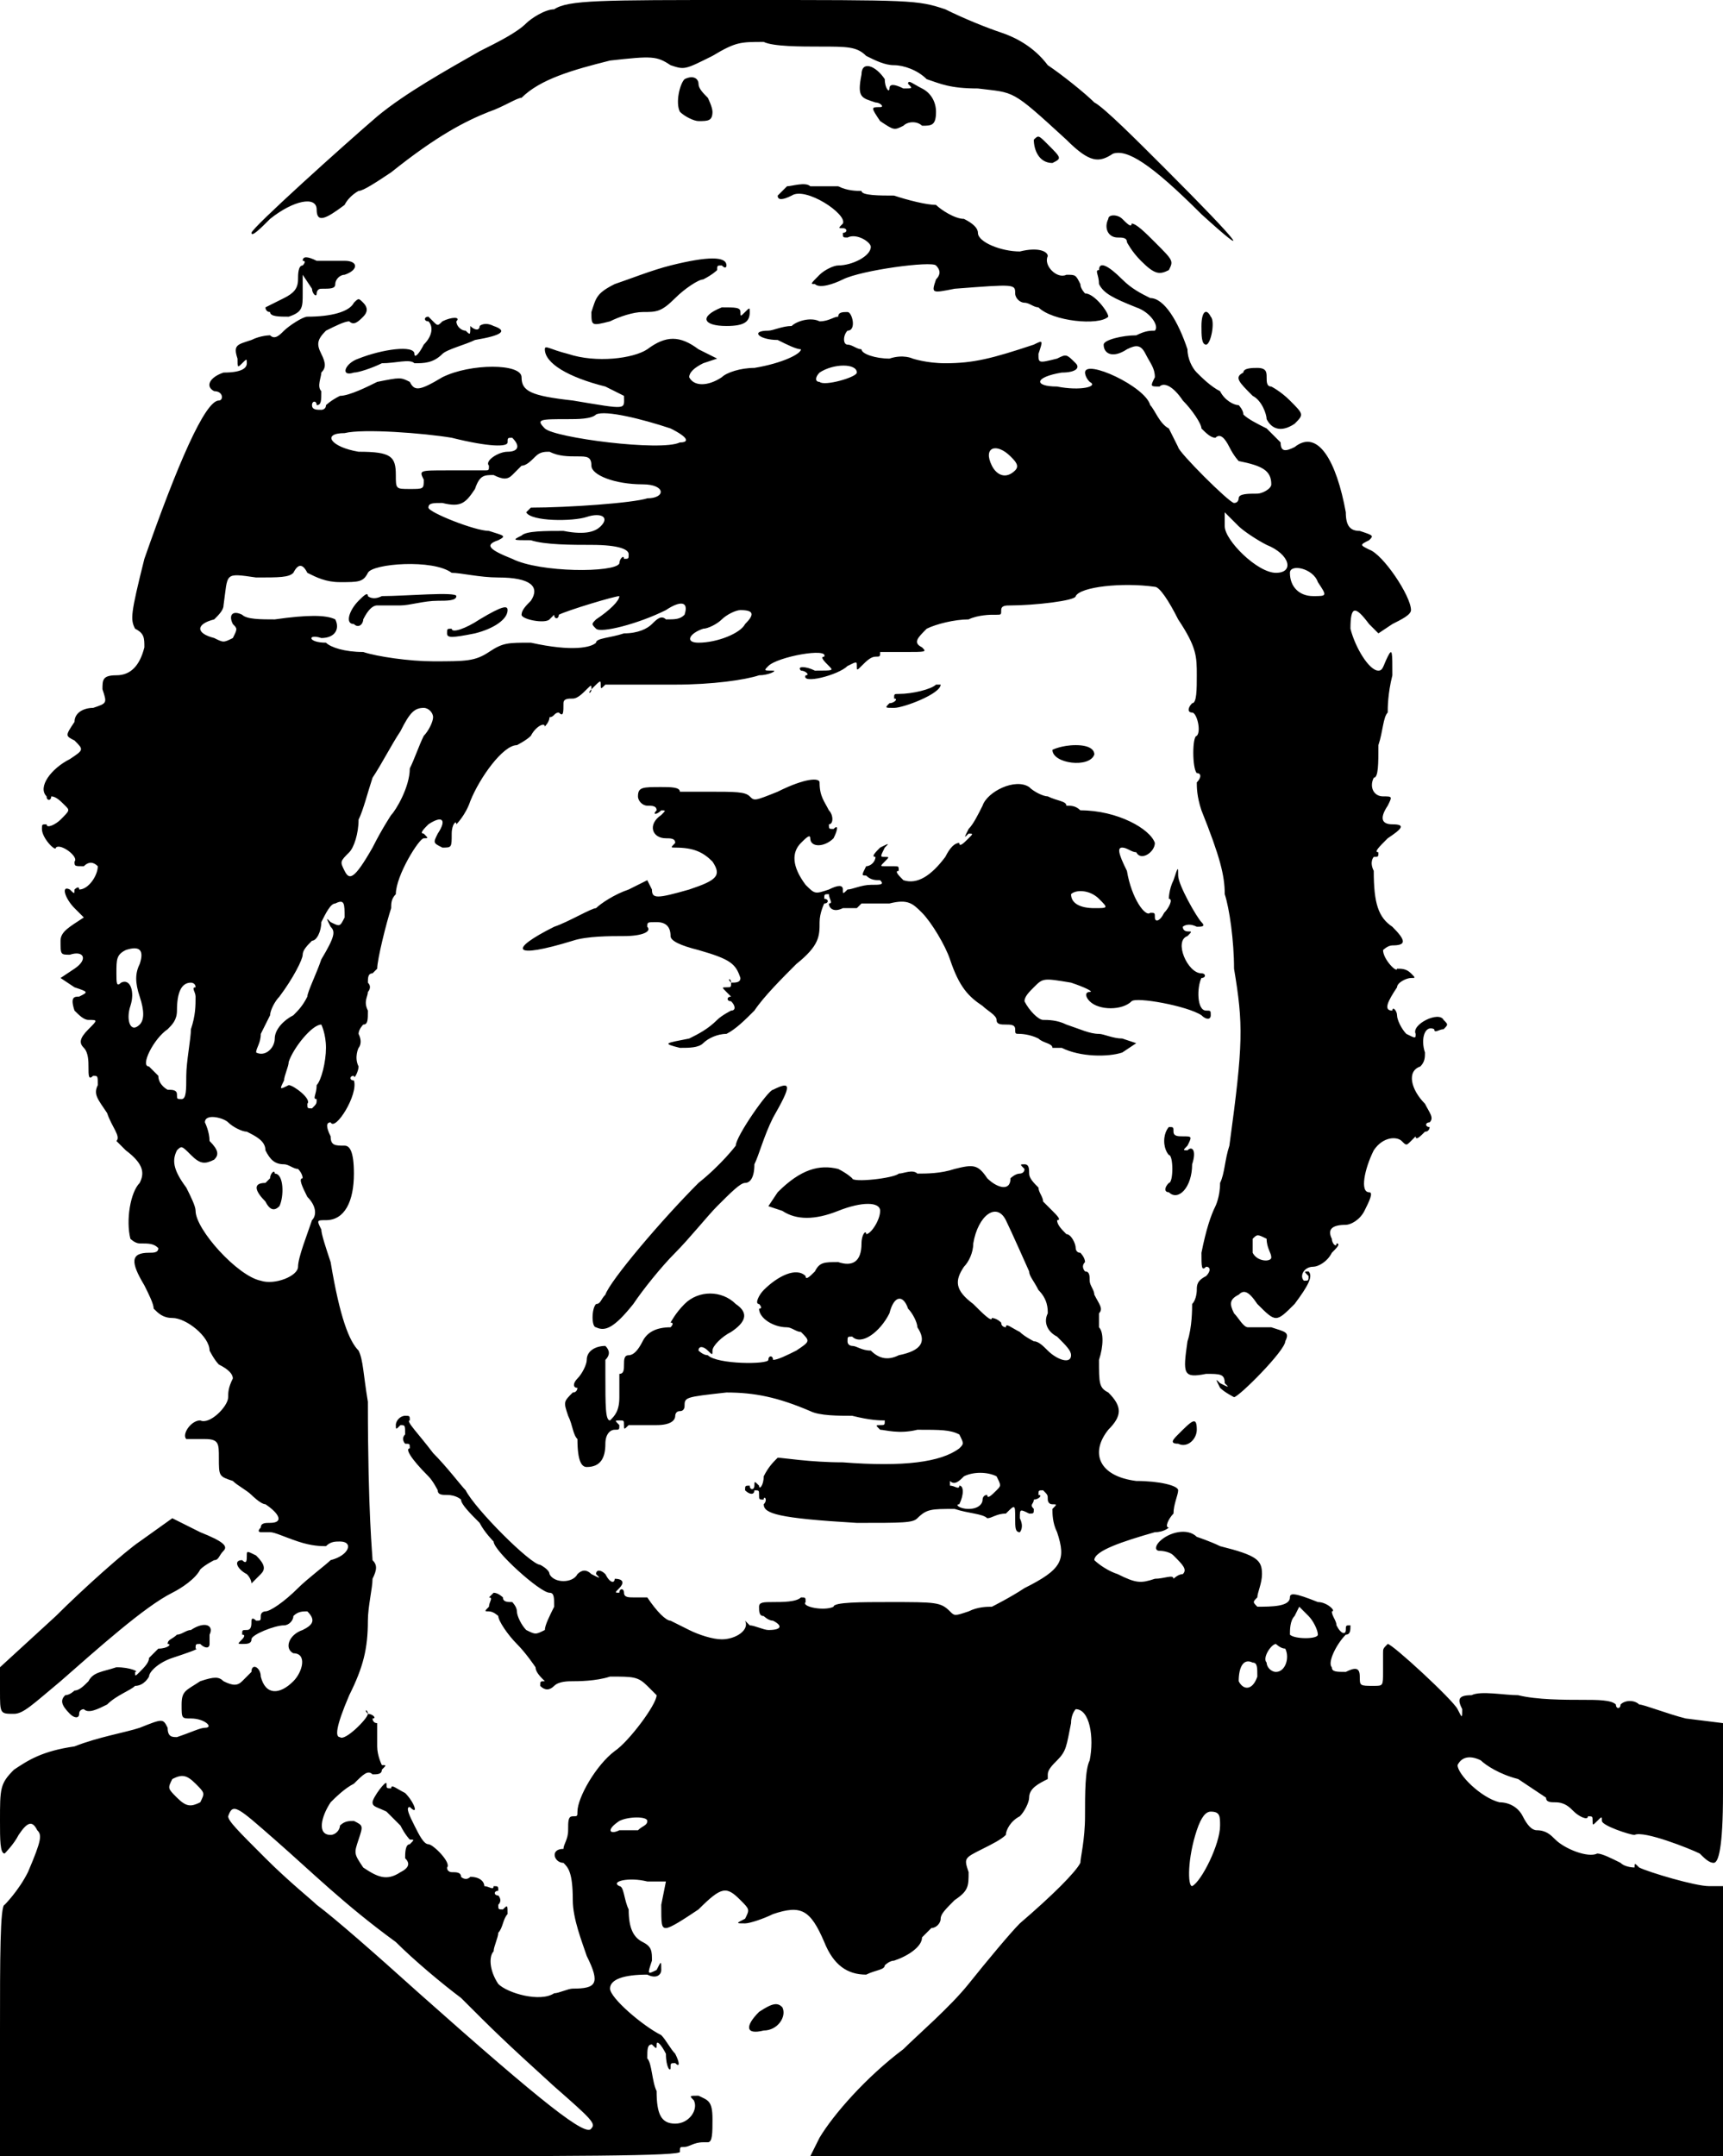<?xml version="1.0" standalone="no"?>
<!DOCTYPE svg PUBLIC "-//W3C//DTD SVG 20010904//EN"
 "http://www.w3.org/TR/2001/REC-SVG-20010904/DTD/svg10.dtd">
<svg version="1.0" xmlns="http://www.w3.org/2000/svg"
 width="370pt" height="463pt" viewBox="0 0 370 463"
 preserveAspectRatio="xMidYMid meet">
<g transform="translate(0,463) scale(1,-1)"
fill="#000000" stroke="none">
<path d="M119 461 c-2 0 -5 -2 -6 -3 -2 -2 -6 -4 -10 -6 -7 -4 -16 -9 -22 -14
-7 -6 -27 -24 -27 -25 0 -1 2 1 4 3 5 4 10 5 10 2 0 -3 2 -2 6 1 1 2 3 3 3 3
1 0 4 2 7 4 10 8 16 11 21 13 3 1 6 3 7 3 4 4 11 6 19 8 9 1 10 1 13 -1 3 -1
3 -1 9 2 5 3 6 3 11 3 2 -1 8 -1 12 -1 6 0 8 0 10 -2 2 -1 4 -2 6 -2 2 0 5 -1
7 -3 3 -1 5 -2 11 -2 8 -1 7 0 19 -11 5 -5 7 -5 10 -3 3 1 8 -2 19 -13 11 -10
9 -7 -8 10 -6 6 -13 13 -15 14 -2 2 -7 6 -10 8 -3 4 -7 6 -10 7 -3 1 -8 3 -12
5 -6 2 -7 2 -44 2 -30 0 -37 0 -40 -2z M185 447 c-1 -5 0 -5 3 -6 1 0 2 -1 1
-1 -2 0 -2 0 0 -3 3 -2 3 -2 5 -1 1 1 3 1 4 0 2 0 3 0 3 3 0 2 -1 4 -3 5 -2 1
-3 2 -3 1 1 -1 1 -1 -1 -1 -2 1 -3 1 -3 0 0 -1 -1 0 -1 2 -2 3 -5 4 -5 1z
M147 446 c-1 -1 -2 -5 -1 -7 1 -1 3 -2 4 -2 2 0 3 0 3 2 0 1 -1 3 -1 3 -1 1
-2 2 -2 3 0 1 -1 2 -3 1z M222 433 c0 -2 1 -5 4 -5 2 1 2 1 -1 4 -2 2 -2 2 -3
1z M169 423 c-1 -1 -2 -2 -2 -2 0 -1 1 -1 3 0 3 2 12 -4 11 -6 -1 -1 -1 -1 0
-1 1 0 1 -1 0 -1 0 -1 0 -1 1 -1 2 1 5 -1 5 -2 0 -2 -4 -4 -7 -4 -1 0 -3 -1
-4 -2 -2 -2 -2 -2 -1 -2 1 -1 4 0 6 1 4 2 19 4 20 3 1 -1 1 -2 0 -3 -1 -3 -1
-3 4 -2 13 1 13 1 13 -1 0 -1 1 -2 2 -2 1 0 2 -1 3 -1 3 -3 13 -4 15 -2 0 1
-3 5 -5 5 0 0 -1 1 -1 2 -1 2 -1 2 -3 2 -2 -1 -5 2 -4 4 0 1 -2 2 -6 1 -4 0
-9 2 -9 4 0 1 -1 2 -3 3 -2 0 -5 2 -6 3 -2 0 -6 1 -9 2 -3 0 -7 0 -7 1 -1 0
-3 0 -5 1 -2 0 -5 0 -6 0 -1 1 -4 0 -5 0z M238 416 c-1 -2 0 -4 2 -4 1 0 2 0
2 -1 0 0 1 -2 3 -4 3 -3 4 -3 6 -2 1 2 1 2 -3 6 -2 2 -4 4 -5 4 0 -1 -1 0 -2
1 -1 1 -3 1 -3 0z M65 407 c1 0 0 -1 0 -1 -1 0 -1 -2 -1 -3 0 -2 -1 -3 -3 -4
-2 -1 -4 -2 -4 -2 0 0 0 -1 1 -1 0 -1 2 -1 4 -1 3 1 3 2 3 5 l0 4 2 -3 c0 -1
1 -2 1 -1 0 0 0 1 1 1 2 0 3 0 3 1 0 1 1 2 2 2 3 1 3 3 0 3 -1 0 -4 0 -6 0 -2
1 -3 1 -3 0z M144 406 c-4 -1 -9 -3 -12 -4 -4 -2 -4 -3 -5 -6 0 -3 0 -3 4 -2
2 1 5 2 7 2 3 0 4 0 7 3 2 2 5 4 6 4 2 1 3 2 3 2 0 1 0 1 1 1 1 -1 1 0 1 0 0
2 -4 2 -12 0z M236 405 c-1 0 0 -1 0 -3 1 -2 3 -3 8 -5 3 -1 5 -4 4 -5 -1 0
-2 0 -4 -1 -3 0 -7 -1 -7 -2 0 -2 2 -3 5 -1 2 1 3 1 4 -1 1 -2 2 -3 2 -5 -1
-2 -1 -2 1 -2 1 1 3 0 5 -3 2 -2 4 -5 4 -6 1 -1 2 -2 3 -2 1 1 2 0 3 -2 1 -2
2 -3 2 -3 5 -1 7 -2 7 -5 0 -1 -2 -2 -3 -2 -2 0 -4 0 -4 -1 0 0 0 -1 -1 -1 -1
0 -12 11 -12 12 0 0 -1 2 -2 4 -2 1 -3 4 -4 5 -1 4 -14 10 -14 7 0 0 0 -1 1
-2 2 -1 -2 -2 -7 -1 -5 0 -5 2 1 3 3 0 4 1 3 2 -2 2 -2 2 -4 1 -4 -1 -4 -1 -4
1 1 3 1 3 -1 2 -9 -3 -13 -4 -19 -4 -4 0 -7 1 -7 1 0 0 -2 1 -5 0 -3 0 -6 1
-6 2 -1 0 -2 1 -3 1 -1 0 -1 2 0 3 2 0 1 4 0 4 -1 0 -2 0 -2 -1 -1 0 -2 -1 -4
-1 -2 1 -5 0 -6 -1 -2 0 -4 -1 -5 -1 -4 0 -2 -2 2 -2 2 -1 4 -2 5 -2 0 -1 -4
-3 -10 -4 -3 0 -6 -1 -7 -2 -3 -2 -6 -2 -7 0 0 1 1 2 3 3 l3 1 -4 2 c-4 3 -7
3 -11 0 -3 -2 -11 -3 -17 -1 -4 1 -5 2 -5 1 0 -3 5 -6 13 -8 2 -1 4 -2 4 -2 0
-3 1 -3 -11 -1 -9 1 -11 2 -11 5 0 3 -11 3 -17 0 -5 -3 -6 -3 -7 -1 -2 1 -2 1
-7 0 -2 -1 -6 -3 -8 -3 -2 -1 -3 -2 -3 -2 0 -1 -1 -1 -1 -1 -1 0 -2 0 -2 1 0
1 1 1 1 0 1 0 1 1 1 3 -1 1 0 3 0 4 1 1 1 2 0 4 -1 2 -1 3 1 5 2 1 4 2 5 2 1
-1 2 0 3 1 1 1 1 2 0 3 -1 1 -1 1 -2 0 -1 -2 -5 -3 -10 -3 -1 0 -4 -2 -5 -3
-1 -1 -2 -2 -3 -1 0 0 -2 0 -4 -1 -3 -1 -4 -1 -3 -4 0 -2 0 -2 1 -1 1 1 1 1 1
0 0 -1 -1 -2 -5 -2 -3 -1 -4 -3 -2 -4 2 0 2 -2 1 -2 -3 0 -9 -14 -16 -34 -3
-12 -3 -13 -2 -15 2 -1 2 -2 2 -4 -1 -4 -3 -6 -6 -6 -3 0 -3 -1 -3 -3 1 -3 1
-3 -2 -4 -2 0 -4 -1 -4 -3 -2 -3 -2 -3 0 -4 2 -2 2 -2 -1 -4 -4 -2 -7 -6 -5
-8 0 -1 1 -1 1 0 1 0 2 -1 3 -2 1 -1 1 -1 -1 -3 -1 -1 -3 -2 -3 -1 -1 0 -1 0
-1 -1 0 -2 3 -5 3 -4 1 1 5 -2 4 -3 0 -1 0 -1 2 -1 1 1 2 1 3 0 0 -2 -2 -5 -4
-5 0 1 -1 0 -1 0 0 -1 0 -1 -1 0 -2 1 -1 -2 1 -4 1 -1 2 -2 2 -2 -3 -2 -5 -3
-5 -5 0 -3 0 -3 2 -3 3 1 4 -1 1 -3 l-3 -2 3 -2 c3 -1 3 -1 1 -2 -1 0 -2 0 -1
-3 1 -1 2 -2 3 -2 2 0 2 0 0 -2 -2 -2 -2 -3 -1 -4 1 -1 1 -3 1 -4 0 -2 0 -3 1
-2 1 0 1 0 1 -2 -1 -2 0 -3 2 -6 1 -3 3 -5 2 -6 0 0 1 -1 2 -2 4 -3 4 -5 3 -7
-2 -2 -3 -8 -2 -12 0 0 1 -1 2 -1 2 0 3 0 4 -1 0 -1 -1 -1 -2 -1 -4 0 -4 -2
-1 -7 1 -2 2 -4 2 -5 1 -1 2 -2 4 -2 3 0 8 -4 8 -7 0 0 1 -2 2 -3 2 -1 3 -2 3
-3 -1 -2 -1 -3 -1 -4 0 -2 -4 -6 -6 -5 -2 0 -4 -3 -3 -4 1 0 3 0 4 0 3 0 3 -1
3 -4 0 -4 0 -4 3 -5 1 -1 3 -2 4 -3 0 0 2 -2 3 -2 3 -2 4 -4 1 -4 -1 0 -2 0
-2 -1 -1 -1 0 -1 0 -1 1 0 2 0 2 0 1 0 3 -1 6 -2 3 -1 5 -1 6 -1 1 1 2 1 3 1
3 0 2 -3 -2 -4 -1 -1 -5 -4 -7 -6 -3 -3 -6 -5 -7 -5 0 0 -1 0 -1 -1 0 -1 0 -1
-1 -1 -1 1 -1 0 -1 0 0 -1 0 -2 -1 -2 -1 0 -1 0 -1 -1 1 0 0 -1 0 -1 -1 -1 -1
-1 0 -1 1 0 2 0 2 1 0 1 5 3 7 3 1 0 2 1 2 2 1 1 2 1 3 1 2 -2 1 -3 -1 -4 -3
-1 -4 -4 -2 -5 3 0 2 -4 0 -6 -3 -3 -6 -3 -7 1 0 2 -2 3 -2 1 0 0 -1 -1 -2 -2
-1 -1 -2 -1 -4 0 -1 1 -2 1 -5 0 -3 -2 -4 -2 -4 -5 0 -3 0 -3 2 -3 3 0 5 -2 3
-2 -1 0 -3 -1 -6 -2 -1 0 -2 0 -2 2 -1 2 -1 2 -6 0 -3 -1 -9 -2 -14 -4 -7 -1
-10 -3 -13 -5 -3 -3 -3 -4 -3 -11 0 -4 0 -7 1 -7 0 0 2 2 3 4 2 3 3 3 4 1 1
-1 1 -2 -2 -9 -2 -4 -5 -7 -5 -7 -1 0 -1 -12 -1 -27 l0 -27 74 0 c48 0 73 0
72 1 0 1 0 1 1 1 1 0 2 1 4 1 0 0 1 0 1 0 1 0 1 2 1 5 0 4 -1 4 -3 5 -2 0 -2
0 -1 -1 1 -2 -1 -5 -4 -5 -3 0 -4 2 -4 7 -1 2 -1 6 -2 7 0 2 0 3 1 3 1 -1 1
-1 1 0 0 1 1 0 2 -2 0 -3 1 -4 1 -3 0 1 0 1 1 1 1 -1 1 0 0 2 -1 1 -2 3 -3 4
-4 2 -11 8 -11 10 0 2 3 3 8 3 2 -1 3 0 3 1 0 2 0 2 -1 0 -2 -1 -2 -1 -1 2 0
2 0 3 -2 4 -2 1 -3 3 -3 7 -1 2 -1 5 -2 5 -2 1 2 2 6 1 l4 0 -1 -5 c0 -4 0 -5
1 -5 1 0 4 2 7 4 5 5 6 5 9 2 2 -2 2 -2 1 -4 -2 -1 -2 -1 0 -1 1 0 4 1 6 2 6
2 8 1 11 -6 2 -5 5 -7 9 -7 2 1 4 1 4 2 0 0 1 1 2 1 3 1 6 3 6 5 0 0 1 1 2 2
1 0 2 1 2 2 0 1 1 2 3 4 3 2 3 3 3 6 -1 3 -1 3 3 5 2 1 4 2 5 3 0 1 1 3 3 4 1
1 2 3 2 4 0 2 2 3 4 4 0 0 0 0 0 1 0 1 1 2 2 3 2 2 2 3 3 8 0 2 1 3 1 3 3 0 4
-6 3 -11 -1 -2 -1 -7 -1 -12 0 -5 -1 -9 -1 -10 -1 -2 -6 -7 -13 -13 -2 -2 -7
-8 -11 -13 -4 -5 -11 -11 -14 -14 -8 -6 -15 -14 -18 -19 l-2 -4 98 0 98 0 0
29 0 29 -3 0 c-3 0 -13 3 -15 4 -1 1 -1 1 -1 0 0 0 -2 0 -3 1 -2 1 -4 2 -5 2
-2 -1 -7 1 -9 3 -1 1 -2 2 -4 2 -1 0 -2 1 -3 3 -1 2 -3 3 -5 3 -4 1 -9 6 -9 8
1 2 3 2 5 1 1 -1 4 -3 8 -4 3 -2 6 -4 6 -4 0 -1 1 -1 2 -1 2 0 3 -1 4 -2 1 -1
3 -2 3 -1 1 0 1 0 1 -1 0 -1 0 -1 1 0 1 1 1 1 1 0 0 -1 6 -3 7 -3 2 1 12 -3
14 -4 1 -1 2 -2 3 -2 1 0 2 3 2 15 l0 15 -8 1 c-4 1 -9 3 -10 3 -1 1 -3 1 -4
0 0 -1 -1 -1 -1 0 -1 1 -4 1 -7 1 -4 0 -10 0 -14 1 -3 0 -8 1 -10 0 -3 0 -3
-1 -2 -3 0 -2 0 -2 -1 0 -1 2 -14 14 -15 14 -1 -1 -1 -1 -1 -2 0 -1 0 -3 0 -4
0 -3 0 -3 -2 -3 -3 0 -3 0 -3 2 0 2 -1 2 -3 1 -2 0 -3 0 -3 1 -1 1 1 5 3 7 1
0 1 1 1 2 -1 0 -1 0 -1 -1 0 -1 -1 -1 -2 1 0 1 -1 2 -1 3 1 0 -1 2 -3 2 -5 2
-6 2 -6 1 0 -2 -4 -2 -7 -2 -1 1 -1 1 0 2 0 1 1 3 1 5 0 3 -1 4 -9 6 -2 1 -5
2 -5 2 -2 2 -6 1 -8 -1 -1 -1 -1 -2 0 -2 0 0 2 0 3 -1 2 -2 3 -3 2 -4 -1 0 -2
-1 -2 -1 0 1 -2 0 -4 0 -3 -1 -4 -1 -8 1 -3 1 -5 3 -5 3 0 2 6 4 13 6 2 0 3 1
3 1 -1 0 0 2 1 3 0 2 1 4 1 5 0 1 -4 2 -9 2 -8 1 -10 6 -6 11 3 3 3 5 0 8 -2
1 -2 2 -2 7 1 3 1 6 0 7 0 1 0 2 0 3 1 1 0 2 -1 4 0 1 -1 2 -1 3 0 1 0 2 -1 2
0 0 -1 1 0 2 0 1 -1 2 -1 2 -1 0 -1 1 -1 1 0 1 -1 3 -2 3 -1 1 -2 2 -2 3 1 0
0 1 -1 2 -1 1 -2 2 -2 2 0 1 -1 2 -1 3 -1 1 -2 2 -2 3 0 1 0 2 -1 2 -1 0 -1 0
0 -1 0 -1 -1 -1 -1 -1 -1 0 -2 -1 -2 -1 0 -3 -3 -2 -5 0 -2 3 -3 3 -7 2 -3 -1
-6 -1 -8 -1 -1 1 -3 0 -4 0 -1 -1 -10 -2 -10 -1 0 0 -1 1 -3 2 -4 1 -8 0 -13
-5 l-2 -3 3 -1 c3 -2 7 -2 12 0 5 2 9 2 9 0 0 -2 -2 -5 -3 -5 0 1 -1 0 -1 -2
0 -4 -2 -5 -5 -4 -3 0 -4 0 -5 -2 -1 -1 -2 -2 -2 -1 -2 2 -6 0 -9 -3 -1 -1 -2
-3 -1 -3 0 0 1 -1 0 -1 0 -2 3 -4 6 -4 1 0 2 -1 3 -1 2 -2 2 -2 -1 -4 -2 -1
-4 -2 -5 -2 0 1 -1 1 -1 0 0 -1 -11 -1 -13 1 -1 0 -2 1 -2 1 0 1 1 1 2 0 1 -1
1 -1 1 0 0 1 2 3 4 4 3 2 4 4 1 6 -3 3 -8 3 -11 0 -2 -2 -3 -4 -3 -4 1 0 0 -1
0 -1 -3 0 -5 -1 -6 -3 -1 -2 -2 -3 -3 -3 -1 0 -1 -1 -1 -2 0 -1 0 -2 -1 -2 0
-1 0 -3 0 -5 0 -3 -1 -4 -2 -5 -1 0 -1 3 -1 10 0 0 0 2 0 3 1 1 1 2 0 3 -2 0
-4 -1 -4 -3 0 -1 -1 -3 -2 -4 -1 -1 -1 -2 0 -2 0 0 0 -1 -1 -1 -2 -2 -2 -2 -1
-5 1 -2 1 -4 2 -5 0 -5 1 -6 2 -6 3 0 4 2 4 5 0 2 1 3 2 3 1 0 1 0 1 1 -1 1
-1 1 0 1 1 0 1 0 1 -1 0 -1 0 -1 1 0 1 0 3 0 6 0 3 0 4 1 4 2 0 0 0 1 1 1 1 0
1 1 1 1 0 2 0 2 9 3 6 0 11 -1 18 -4 2 -1 6 -1 9 -1 4 -1 6 -1 7 -1 0 -1 0 -1
-1 -1 -1 0 -1 0 0 -1 1 0 4 -1 8 0 5 0 7 0 9 -1 1 -2 1 -2 0 -3 -4 -3 -12 -4
-25 -3 -7 0 -13 1 -14 1 -1 -1 -2 -2 -3 -4 0 -2 -1 -3 -1 -2 -1 1 -1 1 -1 0 0
-1 -1 -1 -1 0 -1 0 -1 0 -1 -1 1 -1 2 -1 2 0 1 0 1 0 1 -1 0 -1 0 -1 1 -1 0 1
1 0 0 -1 0 -2 3 -3 20 -4 10 0 12 0 13 1 2 2 3 2 8 2 3 -1 6 -1 7 -2 1 0 2 1
4 1 2 2 2 2 2 -1 0 -2 0 -3 1 -3 0 0 1 1 0 3 0 2 0 2 2 1 1 0 1 0 1 1 -1 1 0
1 0 2 1 0 2 1 1 1 0 1 0 1 1 1 1 -1 1 -1 1 -2 0 0 0 -1 1 -1 1 0 1 0 0 -1 0
-1 0 -3 1 -5 2 -6 1 -8 -7 -12 -3 -2 -7 -4 -7 -4 -1 0 -3 0 -5 -1 -3 -1 -3 -1
-4 0 -2 2 -3 2 -13 2 -6 0 -12 0 -12 -1 -2 -1 -7 0 -6 1 0 1 0 1 -1 1 -1 -1
-4 -1 -6 -1 -2 0 -3 0 -3 -1 0 -1 0 -2 1 -2 0 0 1 -1 2 -1 2 -1 2 -2 -1 -2 -1
0 -3 1 -4 1 -1 1 -1 1 -1 1 1 -2 -2 -4 -5 -4 -2 0 -5 1 -7 2 -2 1 -4 2 -4 2
-1 0 -3 2 -5 5 -1 0 -2 0 -3 0 -1 0 -2 0 -2 1 0 1 -1 1 -1 0 -1 0 -1 0 0 1 1
1 1 2 -1 2 -1 1 -1 1 0 0 0 -1 -1 -1 -2 1 -1 1 -2 1 -2 0 1 -1 1 -1 -1 0 -1 1
-2 1 -3 0 -1 -2 -5 -2 -6 0 0 1 -2 2 -2 2 -2 0 -14 12 -16 16 -1 1 -4 5 -7 8
-3 4 -6 7 -5 7 0 1 0 1 -1 1 -1 0 -2 -1 -2 -2 0 -1 0 -1 1 0 1 0 1 0 1 -2 -1
-1 0 -2 0 -2 1 0 1 0 1 -1 -1 0 0 -2 4 -6 1 -1 2 -3 2 -3 0 -1 1 -1 2 -1 2 0
3 -1 3 -1 0 -1 2 -3 4 -5 1 -2 3 -4 3 -4 0 -2 10 -11 12 -11 1 0 1 -1 1 -3 -1
-2 -2 -4 -2 -5 -2 -1 -2 -1 -4 0 -1 1 -2 3 -2 4 0 1 -1 2 -1 2 -1 0 -2 0 -2 1
0 0 -1 1 -2 1 0 0 -1 -1 -1 -1 1 0 0 -1 0 -2 -1 -1 -1 -1 0 -1 1 0 2 -1 2 -1
0 -1 2 -4 4 -6 2 -2 4 -5 4 -5 0 -1 1 -2 2 -3 1 -1 1 -1 0 0 -1 0 -1 0 -1 -1
1 -1 2 -1 3 0 1 1 3 1 4 1 1 0 5 0 8 1 5 0 6 0 8 -2 1 -1 2 -2 2 -2 0 -2 -6
-10 -9 -12 -4 -3 -8 -10 -8 -13 0 -1 0 -1 -1 -1 -1 0 -1 -1 -1 -3 0 -2 -1 -3
-1 -4 -3 0 -2 -3 0 -3 1 -1 2 -2 2 -8 0 -4 2 -9 3 -12 3 -6 2 -7 -3 -7 -1 0
-3 -1 -4 -1 -3 -2 -10 0 -12 2 -2 3 -2 6 -1 7 0 1 1 3 1 4 1 1 1 3 2 4 0 2 0
2 -1 1 -1 0 -1 0 -1 1 1 1 0 2 0 2 -1 0 -1 1 0 1 0 1 0 1 -1 1 0 -1 -1 0 -2 0
0 1 -1 2 -3 2 -1 -1 -2 0 -2 0 0 1 -1 1 -2 1 0 0 -1 0 -1 1 1 1 -3 5 -4 5 -1
0 -2 2 -3 4 -1 2 -2 4 -1 4 2 -2 1 1 -1 3 -2 1 -3 2 -3 1 -1 0 -1 0 -1 1 0 1
-3 -3 -3 -4 0 -1 1 -1 3 -2 1 -1 2 -2 3 -3 1 -2 2 -3 2 -3 1 0 1 0 0 -1 -1 0
-1 -2 -1 -3 1 -1 1 -2 -1 -3 -3 -2 -5 -1 -8 1 -2 3 -2 3 -1 6 1 3 1 3 -1 4 -1
0 -2 0 -3 -1 0 -1 -1 -2 -2 -2 -3 0 -2 4 0 7 1 1 3 3 5 4 2 2 3 3 4 2 1 0 2 0
2 1 1 1 1 1 0 1 0 0 -1 2 -1 4 0 2 0 4 0 5 -1 0 -1 1 -1 1 1 0 0 1 -1 1 0 1
-1 1 0 0 0 -1 -5 -6 -6 -5 -1 0 -1 2 2 9 3 6 4 10 4 16 0 3 1 7 1 9 1 2 1 3 0
4 0 1 -1 10 -1 34 -1 6 -1 9 -2 11 -2 2 -4 7 -6 19 -1 3 -2 6 -2 7 -1 2 -1 2
1 2 4 0 6 4 6 10 0 5 -1 6 -2 6 -2 0 -3 0 -3 2 -1 2 -1 3 0 3 1 -2 6 6 5 9 -1
0 -1 1 0 1 0 -1 1 1 1 2 -1 2 0 4 0 4 0 0 1 1 0 3 0 1 1 2 1 2 1 0 1 1 1 3 -1
2 0 3 0 4 0 0 1 1 0 2 0 1 0 2 1 2 0 0 1 1 1 1 0 2 2 10 3 13 0 1 0 2 1 3 0 4
5 12 6 12 1 0 1 0 0 1 -1 0 0 1 1 2 3 2 4 1 2 -2 -1 -2 -1 -2 1 -3 2 0 2 0 2
3 0 2 1 3 1 2 0 0 2 2 3 5 2 5 7 12 10 12 0 0 2 1 3 2 1 2 3 3 3 2 0 0 1 1 1
2 1 0 1 1 2 1 1 -1 1 0 1 2 0 1 1 1 2 1 1 0 2 1 3 2 1 1 1 1 1 0 -1 -1 0 -1 0
0 2 2 2 2 2 1 0 -1 0 -1 1 0 0 0 6 0 15 0 8 0 15 1 18 2 2 0 4 1 3 1 -2 0 -2
0 -1 1 2 2 13 4 12 2 -1 0 0 -1 1 -2 1 -1 1 -1 -3 -1 -2 1 -4 1 -3 0 1 0 2 -1
1 -1 -1 -2 7 0 9 2 2 1 2 1 2 0 0 -1 0 -1 1 0 1 1 2 2 3 2 1 0 1 0 1 1 -1 0 2
0 5 0 5 0 5 0 4 1 -2 1 -1 2 1 4 2 1 6 2 9 2 2 1 5 1 5 1 0 0 1 0 1 0 1 0 1 0
1 1 0 1 1 1 2 1 5 0 14 1 14 2 1 2 10 3 17 2 1 0 3 -3 5 -7 4 -6 4 -8 4 -12 0
-3 0 -6 -1 -6 -1 -1 -1 -2 0 -2 1 0 2 -4 1 -5 -1 0 -1 -7 0 -8 1 0 1 -1 0 -2
0 -1 0 -3 1 -6 4 -10 5 -14 5 -18 1 -3 2 -10 2 -16 2 -12 2 -16 -1 -38 -1 -3
-1 -6 -2 -8 0 -3 -1 -5 -1 -5 -1 -2 -2 -5 -3 -10 0 -3 0 -4 1 -3 1 0 1 -1 0
-2 -2 -1 -2 -2 -2 -3 0 0 0 0 0 0 0 0 0 -2 -1 -3 0 -1 0 -5 -1 -8 -1 -7 -1 -8
4 -7 3 0 4 0 4 -2 1 -1 1 -1 -1 0 -1 1 -1 1 0 -1 1 -1 3 -2 3 -2 1 0 11 10 11
12 1 2 0 2 -3 3 -2 0 -4 0 -5 0 -1 0 -2 2 -3 3 -1 2 -1 3 1 4 1 1 2 1 4 -2 4
-4 4 -4 8 0 3 4 4 6 3 7 -1 0 -1 0 0 -1 0 -1 0 -1 -1 -1 -1 1 0 3 2 3 1 0 3 1
4 3 1 1 2 2 1 2 0 -1 -1 0 -1 1 -1 2 0 3 3 3 1 0 3 1 4 3 1 2 2 4 1 4 -2 0 -1
5 1 9 2 3 5 3 6 2 1 -1 1 -1 2 0 0 0 1 1 1 1 0 -1 1 0 2 1 1 0 1 1 1 1 -1 0
-1 1 0 1 1 1 0 2 -1 4 -3 3 -4 7 -1 8 1 1 1 2 1 3 -1 3 0 6 2 5 0 -1 1 0 2 0
1 1 1 1 0 2 -1 2 -7 -1 -6 -3 0 -1 0 -1 -2 0 -1 1 -2 3 -2 4 0 1 -1 2 -1 1 -2
0 -1 2 1 5 0 1 2 2 3 2 1 0 1 0 0 1 -1 1 -2 1 -3 1 0 -1 -3 2 -3 4 0 0 1 1 2
1 3 0 3 1 0 4 -3 2 -4 5 -4 12 -1 2 0 3 0 3 1 0 1 0 1 1 -1 0 0 1 2 3 3 2 4 3
1 3 -2 0 -3 1 -1 4 1 2 1 2 -1 2 -2 0 -3 2 -2 4 1 0 1 3 1 7 1 3 1 6 2 7 0 1
0 4 1 8 0 5 0 6 -1 4 -1 -2 -1 -3 -2 -3 -2 0 -5 5 -6 9 0 5 1 5 4 1 l2 -2 3 2
c2 1 4 2 4 3 0 3 -6 12 -9 13 -2 1 -2 1 0 2 1 1 1 1 -2 2 -2 0 -3 1 -3 4 -2
11 -6 18 -11 14 -2 -1 -3 -1 -3 1 0 0 -2 2 -3 3 -2 1 -4 2 -5 3 0 1 -1 2 -1 2
-1 0 -3 1 -4 3 -2 1 -4 3 -5 4 -1 1 -2 3 -2 5 -2 6 -5 11 -8 11 -2 1 -4 2 -6
4 -3 3 -5 4 -5 2z m-52 -22 c0 -1 -7 -3 -8 -2 -1 0 -1 1 0 2 3 2 8 2 8 0z
m-40 -12 c4 -2 4 -3 2 -3 -4 -2 -27 1 -29 3 -2 2 -1 2 5 2 2 0 5 0 6 1 2 1 10
-1 16 -3z m-47 -2 c8 -2 12 -2 12 -1 0 1 0 1 1 1 2 -2 1 -3 -1 -3 -2 0 -5 -2
-4 -3 0 -1 0 -1 -1 -1 -1 0 -4 0 -8 0 -6 0 -6 0 -5 -2 0 -2 0 -2 -3 -2 -3 0
-3 0 -3 3 0 4 -1 5 -8 5 -6 1 -8 4 -3 4 4 1 17 0 23 -1z m120 -4 c1 -1 2 -2 1
-3 -2 -2 -4 -1 -5 1 -2 4 1 5 4 2z m-93 0 c2 0 3 0 3 -2 0 -2 5 -4 11 -4 5 0
5 -3 1 -3 -3 -1 -17 -2 -25 -2 0 0 -1 -1 -1 -1 1 -2 10 -2 13 -1 3 1 5 0 3 -2
-1 -1 -3 -2 -8 -1 -4 0 -8 0 -9 -1 -2 -1 -2 -1 2 -1 3 -1 9 -1 13 -1 6 0 8 -1
8 -2 0 -1 0 -1 -1 -1 0 1 -1 0 -1 -1 -1 -2 -17 -2 -23 1 -5 2 -6 3 -3 4 2 1 1
1 -2 2 -3 0 -13 4 -13 5 0 1 1 1 3 1 4 -1 5 0 7 3 1 3 2 3 4 3 2 -1 3 -1 4 0
1 1 2 2 2 2 1 0 2 1 3 2 1 1 2 1 3 1 2 -1 4 -1 6 -1z m148 -19 c5 -2 6 -6 2
-6 -4 0 -11 7 -11 10 l0 3 3 -3 c1 -1 4 -3 6 -4z m-199 -8 c4 0 5 0 6 2 1 2
14 3 18 0 2 0 6 -1 10 -1 7 0 9 -2 7 -5 -1 -1 -2 -2 -2 -3 0 -1 5 -2 6 -1 1 1
1 1 1 1 0 -1 1 -1 1 0 2 1 12 4 13 4 0 -1 -2 -3 -5 -5 -1 -1 -1 -1 0 -2 1 -1
9 1 15 4 3 2 5 2 4 -1 -1 -1 -2 -1 -4 -1 -1 1 -2 0 -3 -1 -1 -1 -3 -2 -6 -2
-3 -1 -6 -1 -6 -2 -1 -1 -5 -2 -14 0 -5 0 -6 0 -9 -2 -3 -2 -5 -2 -12 -2 -5 0
-12 1 -15 2 -4 0 -7 1 -8 2 -4 0 -4 2 -1 1 3 0 4 2 3 4 -2 1 -6 1 -13 0 -3 0
-6 0 -7 1 -2 1 -3 0 -2 -2 1 -1 1 -1 0 -3 -2 -1 -2 -1 -4 0 -4 1 -4 3 0 4 1 1
2 2 2 3 1 7 0 7 7 6 5 0 7 0 8 1 1 2 2 2 3 0 2 -1 4 -2 7 -2z m210 0 c2 -3 2
-3 -1 -3 -3 0 -5 2 -5 5 0 2 5 1 6 -2z m-123 -9 c-1 -2 -6 -4 -10 -4 -3 0 -2
2 1 3 1 0 3 1 4 2 1 1 3 2 4 2 3 0 3 -1 1 -3z m-67 -20 c0 -1 -1 -3 -2 -4 -1
-2 -2 -5 -3 -7 0 -4 -3 -9 -4 -10 0 0 -2 -3 -4 -7 -4 -7 -5 -7 -6 -5 -1 2 -1
2 1 4 1 1 2 4 2 7 1 2 2 6 3 9 2 3 4 7 6 10 2 4 3 5 5 5 1 0 2 -1 2 -2z m-19
-43 c-1 -2 -1 -2 -3 -1 -1 1 -1 1 0 -1 1 -1 1 -2 -2 -7 -1 -3 -3 -7 -3 -8 -1
-2 -2 -3 -3 -4 -2 -1 -4 -3 -4 -5 0 -2 -2 -4 -4 -3 0 1 1 2 1 4 1 2 2 4 2 4 0
1 1 3 2 4 3 4 5 8 5 9 0 1 1 2 2 3 1 0 2 2 2 4 1 2 2 4 3 4 2 1 2 0 2 -3z
m-44 -10 c-1 -2 -1 -4 0 -7 1 -3 1 -5 0 -6 -2 -2 -3 1 -2 4 1 3 0 6 -2 5 -1
-1 -1 0 -1 2 0 3 0 4 2 5 3 1 4 0 3 -3z m12 -5 c-1 0 0 -1 0 -2 0 -2 0 -4 -1
-7 0 -2 -1 -7 -1 -10 0 -3 0 -5 -1 -5 -1 0 -1 0 -1 1 0 1 -1 1 -2 1 0 0 -2 1
-2 3 -1 1 -2 2 -2 2 -2 0 1 6 4 8 1 1 2 2 2 4 0 4 1 6 3 6 0 0 1 0 1 -1z m28
-13 c0 -3 -1 -7 -2 -8 0 -2 -1 -3 0 -3 0 -1 0 -1 -1 -2 -1 0 -1 0 -1 1 1 1 -3
4 -4 4 -2 -1 -2 -1 -1 1 0 1 1 3 1 4 1 3 5 8 7 8 0 0 1 -2 1 -5z m-21 -16 c1
-1 3 -2 4 -2 2 -1 4 -2 4 -4 1 -2 2 -3 4 -3 1 0 2 -1 3 -1 1 -1 1 -2 1 -2 -1
0 0 -2 1 -4 2 -2 2 -4 1 -5 -1 -3 -3 -8 -3 -10 0 -2 -5 -4 -8 -3 -5 1 -14 11
-14 15 0 1 -1 3 -2 5 -3 4 -3 6 -2 8 1 1 1 1 3 -1 2 -2 3 -2 5 -1 1 1 1 2 -1
4 0 2 -1 4 -1 4 0 2 4 1 5 0z m167 -21 c1 -2 5 -11 5 -11 0 -1 1 -2 2 -4 2 -2
2 -4 2 -5 -1 -2 0 -4 2 -5 2 -2 3 -3 3 -4 0 -2 -3 -1 -5 1 -1 1 -2 2 -3 2 0 0
-2 1 -3 2 -2 1 -3 2 -3 1 0 0 -1 0 -1 1 -1 1 -2 1 -2 1 0 -1 -2 1 -4 3 -4 3
-4 5 -2 8 1 1 2 3 2 5 1 6 5 9 7 5z m57 -8 c0 -1 -3 -1 -4 1 0 0 0 2 0 3 1 1
1 1 3 0 0 -2 1 -3 1 -4z m-78 -11 c1 -1 2 -3 2 -4 2 -3 1 -5 -4 -6 -2 -1 -4
-1 -6 1 -2 0 -3 1 -4 1 0 0 -1 0 -1 1 0 1 0 1 1 1 2 -2 6 1 8 5 1 4 3 4 4 1z
m19 -36 c1 -2 1 -2 0 -3 -1 -1 -2 -2 -2 -1 -1 0 -1 -1 -1 -1 0 -1 -1 -2 -3 -2
-2 0 -3 1 -2 1 1 2 1 4 0 4 0 -1 -1 0 -2 0 0 1 0 1 0 1 1 -1 2 0 3 1 2 1 5 1
7 0z m69 -34 c0 -1 -5 -1 -6 0 0 1 0 3 1 4 l1 2 2 -2 c1 -1 2 -3 2 -4z m-7 -3
c1 -2 0 -5 -2 -5 -1 0 -2 1 -2 2 -1 1 1 4 2 4 0 0 1 -1 2 -1z m-6 -6 c-1 -3
-3 -3 -4 -1 0 3 1 5 3 4 1 0 1 -1 1 -3z m-228 -23 c2 -2 2 -2 1 -4 -2 -1 -3
-1 -5 1 -2 2 -2 2 -1 4 2 1 3 1 5 -1z m17 -12 c8 -7 15 -14 26 -22 4 -4 10 -9
14 -12 7 -7 9 -9 20 -19 8 -7 9 -8 8 -9 -1 -2 -10 5 -37 29 -10 9 -18 16 -22
19 -1 1 -6 5 -11 10 -6 6 -8 8 -8 9 1 3 2 2 10 -5z m203 3 c0 -4 -4 -12 -6
-13 -1 0 -1 6 1 12 1 3 2 4 3 4 2 0 2 -1 2 -3z m-123 1 c0 -1 -1 -1 -2 -2 -1
0 -3 0 -4 0 -2 -1 -3 0 0 2 2 1 6 1 6 0z M77 334 c-2 -2 -3 -5 -1 -5 1 -1 2 0
2 1 1 2 2 3 3 3 1 0 3 0 5 0 2 0 5 1 8 1 2 0 4 0 4 1 0 1 -11 0 -16 0 -2 -1
-3 0 -3 0 0 1 -1 0 -2 -1z M103 330 c-3 -2 -6 -3 -6 -2 -1 0 -1 0 -1 -1 0 -1
1 -1 6 0 4 1 7 3 7 5 0 1 -1 1 -6 -2z M58 210 c0 0 -1 -1 -1 -1 -3 0 -2 -2 0
-4 1 -2 2 -2 3 -1 1 2 1 7 -1 7 0 1 -1 0 -1 -1z M155 397 c-5 -2 -4 -4 1 -4 4
0 5 1 5 3 0 1 0 1 -1 0 -1 -1 -1 -1 -1 0 0 1 -1 1 -4 1z M258 393 c0 -2 0 -4
1 -4 1 0 2 5 1 6 -1 2 -2 1 -2 -2z M92 394 c1 -1 1 -3 -1 -5 -1 -2 -2 -3 -2
-2 0 2 -7 1 -12 -1 -3 -1 -4 -4 -1 -3 1 0 4 1 6 2 3 0 6 1 7 0 2 0 4 0 6 2 1
1 5 2 7 3 6 1 7 2 4 3 -2 1 -3 0 -3 0 0 -1 -1 -1 -2 0 -1 1 -1 1 0 0 0 -2 0
-2 -1 -1 -1 0 -2 1 -2 2 1 1 -1 1 -3 0 -1 -1 -1 -1 -2 0 0 0 -1 1 -1 1 -1 0
-1 -1 0 -1z M267 383 c-2 -1 -1 -2 2 -5 2 -1 3 -4 3 -5 1 -2 3 -3 6 -1 2 2 2
2 -1 5 -2 2 -4 3 -4 3 -1 0 -1 1 -1 2 0 1 0 2 -2 2 -1 0 -3 0 -3 -1z M201 316
c-1 -1 -5 -2 -8 -2 -1 0 -1 0 -1 -1 1 0 0 -1 -1 -1 -1 -1 -1 -1 1 -1 2 0 10 3
10 5 0 0 -1 0 -1 0z M226 302 c0 -3 8 -4 9 -1 0 1 -1 2 -4 2 -3 0 -5 -1 -5 -1z
M167 293 c-5 -2 -5 -2 -6 -1 -1 1 -3 1 -9 1 -4 0 -7 0 -6 0 0 1 -2 1 -4 1 -4
0 -5 0 -5 -2 0 -1 1 -2 2 -2 1 0 2 0 2 -1 -1 -1 0 -1 1 0 1 0 1 0 0 -1 -3 -2
-2 -5 1 -5 1 0 2 0 2 -1 -1 -1 -1 -1 0 -1 4 0 6 -1 8 -3 2 -3 1 -4 -5 -6 -7
-2 -8 -2 -8 0 l-1 2 -4 -2 c-3 -1 -6 -3 -7 -4 -1 0 -6 -3 -9 -4 -10 -5 -9 -7
4 -3 3 1 8 1 11 1 4 0 6 1 5 2 0 1 0 1 2 1 2 0 3 -1 3 -3 0 -1 2 -2 6 -3 7 -2
8 -3 9 -6 0 -1 -1 -1 -2 -1 0 1 -1 1 0 0 0 -1 0 -1 -1 -1 -1 0 -1 0 0 -1 1 -1
1 -1 1 -1 -1 0 -1 -1 0 -1 1 -1 1 -2 0 -2 0 0 -2 -1 -3 -2 -2 -2 -4 -3 -6 -4
-5 -1 -6 -1 -2 -2 2 0 4 0 5 1 1 1 3 2 5 2 2 1 4 3 6 5 2 3 6 7 9 10 5 4 5 6
5 9 0 2 1 4 1 4 1 0 1 1 0 1 0 1 0 1 1 1 0 -1 1 -2 0 -2 0 -1 1 -2 3 -1 1 0 3
0 3 0 0 0 0 0 1 1 1 0 1 0 1 0 0 0 2 0 5 0 4 1 5 0 7 -2 2 -2 5 -7 6 -10 2 -6
4 -8 7 -10 1 -1 3 -2 3 -3 0 -1 1 -1 2 -1 1 0 2 0 2 -1 0 -1 0 -1 1 -1 0 0 2
0 4 -1 1 -1 3 -1 3 -2 0 0 1 0 2 0 4 -2 10 -2 13 -1 l3 2 -3 1 c-2 0 -4 1 -5
1 -2 0 -4 1 -7 2 -2 1 -4 1 -5 1 -1 0 -3 2 -4 4 0 1 1 2 2 3 2 2 2 2 8 1 3 -1
5 -2 4 -2 -1 0 -1 -1 0 -2 2 -2 7 -2 9 0 1 1 12 -1 15 -3 1 -1 2 -1 2 0 0 1 0
1 -1 1 -2 0 -2 5 -1 7 1 0 1 1 0 1 -3 0 -6 7 -3 8 1 1 1 1 0 1 0 0 -1 0 -1 1
0 0 1 1 3 0 1 0 2 0 1 1 -1 1 -5 8 -5 10 0 2 0 2 -1 -1 -1 -2 -1 -4 -1 -4 1 0
0 -2 -1 -3 -1 -2 -2 -2 -2 -1 0 1 0 1 -1 1 -1 -1 -4 3 -5 9 -2 4 -2 5 -1 5 1
0 2 -1 3 -1 1 -2 4 0 4 2 -1 3 -8 7 -16 7 -1 1 -2 1 -3 1 0 1 -2 1 -4 2 -1 0
-3 1 -4 2 -3 2 -9 -1 -10 -4 -1 -2 -2 -4 -3 -5 -1 -2 -1 -2 0 -1 1 0 1 0 0 -1
-1 -1 -2 -2 -2 -1 -1 0 -2 -1 -3 -3 -3 -4 -6 -6 -9 -5 -1 1 -2 2 -1 2 0 1 0 1
-1 1 0 0 -1 0 -2 0 -1 0 -1 0 0 1 1 1 1 1 0 1 -1 0 -1 0 0 2 1 1 1 1 -1 0 -1
-1 -2 -2 -1 -2 0 -1 -1 -2 -2 -2 -1 -2 -1 -2 0 -2 1 -1 2 -1 3 -1 1 -1 0 -1
-2 -1 -2 0 -4 -1 -5 -1 -1 -1 -1 -1 -1 0 0 1 -1 1 -3 0 -3 -1 -3 -1 -5 1 -3 4
-3 7 -1 9 1 1 2 2 2 1 0 -2 3 -2 5 0 1 2 1 3 0 2 -1 0 -1 0 -1 1 1 0 1 2 0 3
-1 2 -2 3 -2 6 0 1 -3 1 -9 -2z m69 -23 c2 -2 2 -2 -1 -2 -3 0 -5 1 -5 3 1 1
4 1 6 -1z M166 229 c-1 0 -8 -10 -8 -12 0 0 -3 -4 -8 -8 -8 -8 -19 -21 -20
-24 -1 -1 -1 -2 -2 -2 -1 -1 -1 -5 0 -5 2 -1 4 0 8 5 2 3 6 8 9 11 3 3 7 8 9
10 3 3 5 5 6 5 1 0 2 1 2 4 1 2 2 6 4 10 4 7 4 8 0 6z M250 218 c0 -2 1 -3 1
-3 1 0 1 -6 0 -6 -1 -1 -1 -2 0 -2 2 -2 5 1 5 6 1 3 0 4 -1 3 -1 0 -1 0 0 1 1
2 1 2 -1 2 -1 0 -2 0 -2 1 0 1 0 1 -1 1 0 0 -1 -1 -1 -3z M253 155 c-1 -1 -2
-2 0 -2 2 -1 4 1 4 3 0 3 -1 2 -4 -1z M30 132 c-3 -2 -12 -10 -18 -16 l-12
-11 0 -5 c0 -5 0 -5 3 -5 2 0 4 2 10 7 8 7 18 16 24 19 2 1 5 3 6 5 1 1 3 2 3
2 1 0 1 1 2 2 1 1 0 2 -5 4 l-6 3 -7 -5z M53 129 c0 -1 0 -2 -1 -1 -2 0 -1 -2
1 -3 1 -1 1 -2 1 -2 0 0 1 1 2 2 1 1 1 2 -1 4 -2 1 -2 1 -2 0z M41 113 c-1 0
-2 -1 -3 -1 -1 -1 -2 -1 -2 -2 1 0 0 -1 -2 -1 -1 -1 -2 -2 -2 -2 0 -1 -1 -2
-2 -3 -1 -1 -1 -1 -1 0 1 0 -1 1 -4 1 -3 -1 -5 -1 -6 -3 -1 -1 -2 -2 -3 -2 0
0 -1 -1 -2 -1 -1 -1 -1 -2 1 -4 1 -1 2 -1 2 0 0 1 1 1 1 1 1 -1 3 0 5 1 2 2 5
3 6 4 2 0 3 2 3 2 0 1 2 3 5 4 3 1 6 2 5 2 0 1 0 1 1 1 1 -1 2 -1 2 0 0 0 0 1
0 2 1 2 -1 3 -4 1z M163 31 c-3 -3 -3 -5 1 -4 3 0 5 3 4 5 -1 1 -2 1 -5 -1z"/>
</g>
</svg>

